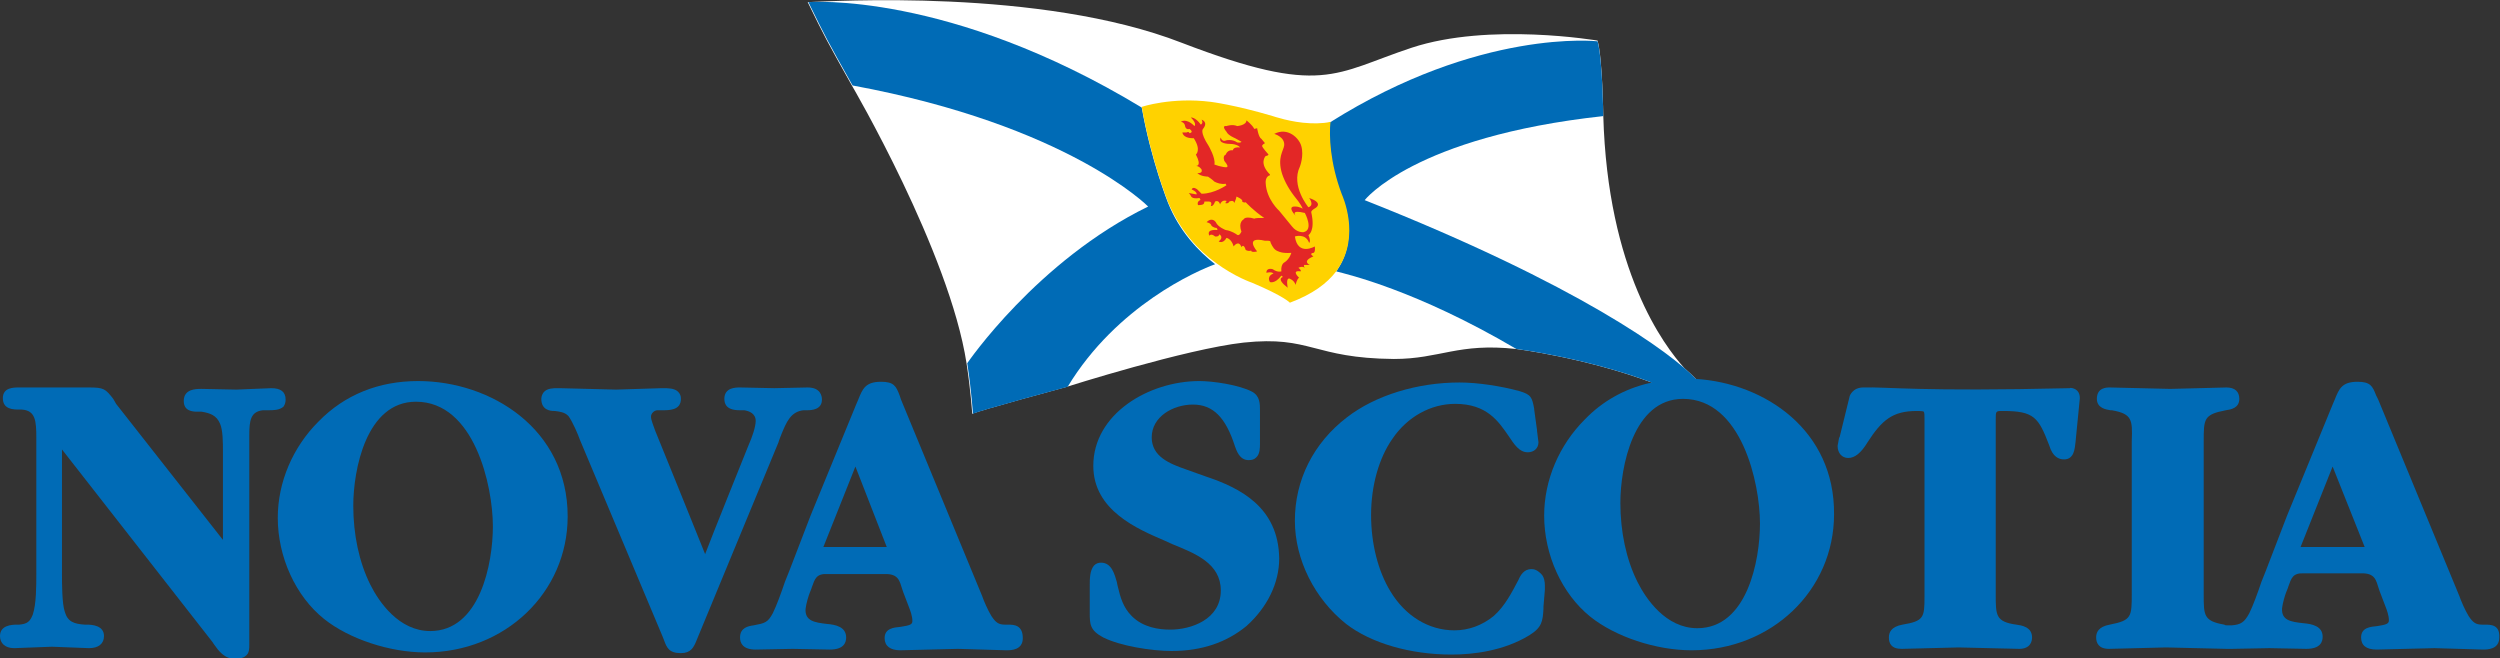 <?xml version="1.0" encoding="utf-8"?>
<!-- Generator: Adobe Illustrator 24.1.0, SVG Export Plug-In . SVG Version: 6.00 Build 0)  -->
<svg version="1.1" id="Layer_1" xmlns="http://www.w3.org/2000/svg" xmlns:xlink="http://www.w3.org/1999/xlink" x="0px" y="0px"
	 viewBox="0 0 351 92.4" style="enable-background:new 0 0 351 92.4;" xml:space="preserve">
<rect x="0" y="0" width="351" height="92.4" fill="#333333" stroke="none"/>
<style type="text/css">
	.st0{fill:none;}
	.st1{fill:#006BB6;}
	.st2{fill:#FFFFFF;}
	.st3{fill:#FFD200;}
	.st4{fill:#E32726;}
</style>
<rect x="-42.4" y="-37" class="st0" width="435.4" height="168.3"/>
<g>
	<g>
		<path class="st1" d="M40.1,56.1c0-1.1-0.7-1.6-2-1.6l-2.5,0.1l-2.4,0.1l-4.9-0.1c-0.8,0-2.5,0-2.5,1.7c0,1.4,1.2,1.5,1.9,1.5
			l0.6,0c1.2,0.2,2.1,0.5,2.6,1.7c0.4,0.9,0.4,2.7,0.4,3.8c0,0,0,10.3,0,12.5c-1.5-1.9-15-19.1-15-19.1L15.9,56
			c-1.1-1.4-1.3-1.6-3.4-1.6H2.7c-0.8,0-2.3,0-2.3,1.5c0,1.6,1.5,1.6,2.3,1.6l0.3,0c2,0.1,2.1,1.6,2.1,4l0,0.5v17.7l0,0.8
			c0,1.8,0,4.3-0.5,5.8c-0.4,1-0.8,1.3-1.9,1.4c0,0-0.3,0-0.3,0c-0.8,0-2.4,0.1-2.4,1.6c0,1,0.7,1.7,2,1.7l5.3-0.2l5.2,0.2
			c1.3,0,2.1-0.6,2.1-1.7c0-1.5-1.7-1.6-2.4-1.6l-0.3,0c-1.5-0.1-2.4-0.4-2.8-1.8c-0.4-1.1-0.4-4.1-0.4-5.4c0,0,0-15.1,0-17.4
			c1.5,1.9,21.1,27,21.1,27c0,0,0.2,0.3,0.2,0.3c0.7,1,1.5,2.1,3,2.1c0.8,0,1.3-0.2,1.6-0.5c0.4-0.4,0.4-0.9,0.4-1.6
			c0-0.1,0-0.3,0-0.5l0-0.5V62.4l0-0.7c0-0.2,0-0.4,0-0.6c0-2.1,0.2-3.3,1.9-3.5c0,0,0.7,0,0.7,0c0.8,0,1.6,0,2.2-0.5
			C40,56.8,40.1,56.5,40.1,56.1z"/>
		<path class="st1" d="M58.7,53.5c-5.5,0-10.3,1.9-14,5.7c-3.6,3.6-5.7,8.5-5.7,13.5c0,5.5,2.5,11,6.5,14.2
			c3.5,2.8,9.2,4.7,14.2,4.7c11.2,0,20-8.4,20-19.1C79.7,60.2,68.9,53.5,58.7,53.5z M60.4,88.6c-4.4,0-7.2-4.1-8.4-6.5
			c-1.6-3.2-2.4-7.1-2.4-11.1c0-5,1.8-14.6,8.8-14.6c8.2,0,10.8,11.8,10.8,17.5C69.2,79.1,67.4,88.6,60.4,88.6z"/>
		<path class="st1" d="M109.7,61c0.7-1.7,1.3-3.2,3.1-3.4c0,0,0.5,0,0.5,0c0.7,0,2.1-0.1,2.1-1.5c0-0.5-0.2-1.7-2-1.7l-4.7,0.1
			l-4.8-0.1c-0.6,0-2.2,0-2.2,1.6c0,1.5,1.4,1.6,2.2,1.6l0.6,0c0.6,0.1,1.6,0.4,1.6,1.5c0,0.8-0.5,2.3-1,3.4c0,0-5.4,13.4-6.1,15.3
			C98.3,76,92,60.5,92,60.5c-0.2-0.6-0.6-1.5-0.6-2c0-0.5,0.5-0.9,0.9-0.9c0,0,0.7,0,0.7,0c1,0,2.6,0,2.6-1.6c0-0.4-0.1-0.7-0.4-1
			c-0.5-0.5-1.4-0.5-2.1-0.5l-0.2,0l-6.4,0.2l-7.9-0.2l-0.3,0c-0.6,0-1.4,0-1.9,0.5c-0.2,0.2-0.4,0.6-0.4,1c0,1.6,1.3,1.7,1.8,1.7
			c0,0,0.1,0,0.1,0c0.8,0.1,1.4,0.2,1.9,0.7c0.6,0.8,1.4,2.7,1.6,3.3c0,0,11.6,27.6,11.6,27.6c0,0,0.2,0.5,0.2,0.5
			c0.4,1.1,0.7,1.9,2.4,1.9c1.4,0,1.8-0.8,2.2-1.8c0,0,11.5-27.8,11.5-27.8C109.3,62,109.7,61,109.7,61z"/>
		<path class="st1" d="M141.5,87.7l-0.4,0c-0.9,0-1.3-0.3-1.9-1.2c-0.5-0.8-1.1-2.2-1.3-2.8c0,0-11.4-27.6-11.4-27.6
			c0,0-0.2-0.6-0.2-0.6c-0.5-1.3-0.8-1.9-2.6-1.9c-2.2,0-2.6,1-3.2,2.5l-0.3,0.7l-6.4,15.6l-3,7.8l-0.6,1.5
			c-0.5,1.5-1.2,3.4-1.7,4.4c-0.7,1.3-1.1,1.4-2.7,1.7c-0.7,0.1-1.9,0.3-1.9,1.7c0,0.8,0.4,1.7,2.2,1.7l5.2-0.1l5.2,0.1
			c2,0,2.3-1,2.3-1.7c0-1.5-1.5-1.8-2.7-1.9c-1.7-0.2-3.1-0.4-3-2.1c0.1-0.8,0.4-1.8,0.6-2.3c0,0,0.2-0.5,0.2-0.5
			c0,0,0.1-0.3,0.1-0.3c0.4-1.1,0.6-1.9,2.2-1.8h7.9c2.1-0.1,2.2,1,2.6,2.2l0.1,0.3c0,0,0.8,2.1,0.8,2.1c0.2,0.5,0.5,1.3,0.5,2
			c0,0.5-0.4,0.6-1.6,0.8c-1,0.1-2.3,0.2-2.3,1.6c0,1.1,0.8,1.7,2.2,1.7l8.1-0.2l6.8,0.2c0.6,0,2.3,0,2.3-1.7
			C143.6,87.7,142.3,87.7,141.5,87.7z M124.5,76.8h-8.9l4.5-11.3L124.5,76.8z"/>
		<line class="st1" x1="323" y1="76.7" x2="323" y2="76.7"/>
		<path class="st1" d="M348.9,87.7l-0.4,0c-0.9,0-1.3-0.3-1.9-1.2c-0.5-0.8-1.1-2.2-1.3-2.8c0,0-11.4-27.6-11.4-27.6
			c0,0-0.3-0.6-0.3-0.6c-0.5-1.3-0.8-1.9-2.6-1.9c-2.2,0-2.6,1-3.2,2.5l-0.3,0.7l-6.4,15.6l-3,7.8l-0.6,1.5
			c-0.5,1.5-1.2,3.4-1.7,4.4c-0.7,1.3-1.2,1.6-2.5,1.7c-0.2,0-0.3,0-0.5,0c-0.3,0-0.4,0-0.5-0.1c-2.9-0.5-2.9-1.3-2.9-4.2l0-0.6
			V62.7l0-0.7c0-3.2,0-3.8,3.1-4.4c0.7-0.1,1.9-0.3,1.9-1.6c0-1-0.6-1.6-1.8-1.6l-3.9,0.1l-4,0.1l-8.5-0.2c-0.4,0-1.8,0-1.8,1.6
			c0,1.3,1.3,1.5,1.9,1.6l0.2,0c2.9,0.5,2.9,1.4,2.8,4.3l0,0.8l0,20.6c0,3.3,0,3.8-3.1,4.4c-1.6,0.3-1.9,1.1-1.9,1.8
			c0,0.7,0.3,1.6,1.8,1.6l8-0.2l8.5,0.2v0c0.2,0,0.5,0,0.8,0l5.2-0.1l5.2,0.1c2,0,2.3-1,2.3-1.7c0-1.5-1.5-1.8-2.7-1.9
			c-1.8-0.2-3.1-0.4-3-2.1c0.1-0.8,0.4-1.8,0.6-2.3c0,0,0.2-0.5,0.2-0.5c0,0,0.1-0.3,0.1-0.3c0.4-1.1,0.6-1.9,2.2-1.8h7.9
			c2.1-0.1,2.2,1,2.6,2.2l0.1,0.3c0,0,0.8,2.1,0.8,2.1c0.2,0.5,0.5,1.3,0.5,2c0,0.5-0.4,0.6-1.6,0.8c-1,0.1-2.3,0.2-2.3,1.6
			c0,1.1,0.7,1.7,2.2,1.7l8.1-0.2l6.8,0.2c0.6,0,2.3,0,2.3-1.7C351,87.7,349.7,87.7,348.9,87.7z M323,76.8l4.5-11.3l4.5,11.3H323z"
			/>
		<path class="st1" d="M169.3,66.9c0,0-2.8-1-2.8-1c-2.3-0.8-4.8-1.8-4.8-4.5c0-2.9,3-4.6,5.8-4.6c2.8,0,4.6,1.8,5.9,5.9
			c0.2,0.5,0.6,1.9,1.9,1.9c0.5,0,0.8-0.1,1.1-0.4c0.5-0.5,0.5-1.3,0.5-2V58l0-0.4c0-0.9,0-2-1.1-2.6c-1.9-1-5.6-1.5-7.4-1.5
			c-7.1,0-14.9,4.6-14.9,11.9c0,6.3,6.3,8.9,10,10.5c0,0,1.1,0.5,1.1,0.5c3.2,1.3,6.8,2.7,6.8,6.5c0,4.1-4.2,5.5-7.1,5.5
			c-1.6,0-3.8-0.3-5.4-1.9c-1.2-1.2-1.6-2.6-2-4.3l-0.1-0.5c-0.3-1-0.7-2.7-2.2-2.7c-0.4,0-0.7,0.1-1,0.4c-0.6,0.7-0.6,1.9-0.6,2.8
			l0,0.3v3.1l0,0.4c0,1.6,0,2.5,1.9,3.5c2.4,1.2,6.8,1.9,9.6,1.9c4.2,0,7.7-1.2,10.5-3.5c2.9-2.6,4.6-6,4.6-9.5
			C179.5,71.2,174.1,68.5,169.3,66.9z"/>
		<path class="st1" d="M215,79.9c-1,0-1.5,0.8-1.8,1.5c-0.9,1.7-1.9,3.7-3.5,5.1c-1.6,1.3-3.5,2-5.5,2c-3.6,0-6.9-2-9-5.5
			c-1.7-2.8-2.7-6.6-2.7-10.7c0-4.1,1.1-8,3-10.7c2.1-3.1,5.4-4.9,8.8-4.9c4.5,0,6.1,2.5,7.5,4.5c0.8,1.2,1.5,2.3,2.7,2.3
			c0.9,0,1.5-0.6,1.5-1.4l-0.2-1.6l0-0.1c0,0-0.4-2.9-0.4-2.9c0,0,0-0.1,0-0.1c-0.3-1.6-0.4-2-2.1-2.5c-2.6-0.7-5.8-1.2-8.4-1.2
			c-5.9,0-11.8,1.8-15.8,4.9c-4.7,3.6-7.3,8.8-7.3,14.5c0,5.5,2.8,11,7.2,14.5c3.5,2.7,9,4.3,14.8,4.3c3,0,7.3-0.5,10.9-2.7
			c1.8-1.1,1.9-2,2-3.7c0,0,0-0.3,0-0.3c0,0,0.2-2.4,0.2-2.4c0-0.2,0-0.4,0-0.6c0-0.5-0.1-1.2-0.5-1.6C215.8,80,215.4,79.9,215,79.9
			z"/>
		<path class="st1" d="M292,56l-0.6,6.1c-0.1,0.9-0.2,2.4-1.6,2.4c-0.7,0-1.6-0.3-2.1-2c-1.5-3.9-2.1-4.8-6.5-4.8c-1,0-1,0-1,1.2v24
			l0,0.6c0,2.9,0,3.8,2.9,4.2c0.7,0.1,2.2,0.3,2.2,1.8c0,0.5-0.2,1.6-1.8,1.6l-8.5-0.2l-8,0.2c-1.5,0-1.8-0.8-1.8-1.6
			c0-0.7,0.3-1.5,1.9-1.8c3-0.5,3.1-1,3.1-3.9c0-0.1,0-24.8,0-24.8l0-0.2c0-0.4,0-0.9-0.1-1c-0.1-0.1-0.7-0.1-1-0.1
			c-3.4,0-4.9,1.3-6.9,4.4c-0.9,1.5-1.8,2.2-2.7,2.2c-0.9,0-1.5-0.7-1.5-1.7l0.2-1.1c0,0,0.1-0.2,0.1-0.2l1.4-5.7
			c0,0,0.4-1.2,1.9-1.2c3.4-0.1,7.8,0.6,29,0.1C290.5,54.4,292.1,54.4,292,56z"/>
	</g>
	<g>
		<path class="st2" d="M237.7,53.2c0.1,0,0.3,0,0.4,0c-0.4-0.4-0.9-0.9-1.6-1.5c-2.9-3.2-10.8-13.7-11.4-35.5c0,0-0.1-8-0.8-10.5
			c0,0-15.2-2.6-26.1,1c-10.9,3.6-12.5,6.9-32.3-0.7c-19.8-7.7-49.4-5.8-52.5-5.7c2.5,5.1,2.5,5.1,6.2,11.7c0,0,13.7,23.4,16.1,39
			c0.6,3.9,0.8,7.1,0.8,7.1c0.7-0.4,13.3-3.8,13.3-3.8s16.7-5.3,24.8-6.2c9.5-1,9.7,2.2,21.1,2.3c6.5,0,9-2.3,17.2-1.4c0,0,0,0,0,0
			c0,0,9.6,1.2,19,4.7C232.8,53.5,234.5,53.2,237.7,53.2z"/>
		<g>
			<path class="st1" d="M164,28.5c0,0-2.4-6-3.7-13.4C133.2-1.3,113.5,0.3,113.5,0.3c2.5,5.1,2.5,5.1,6.2,11.7
				c30.3,5.6,41.5,17,41.5,17c-15.6,7.6-25.4,22-25.4,22c0.6,3.9,0.8,7.1,0.8,7.1c0.7-0.4,13.3-3.8,13.3-3.8
				c6.9-11.4,18.2-16.3,20.7-17.2C168.3,35.3,165.6,32.5,164,28.5z"/>
			<path class="st1" d="M238.1,53.2c-3.4-3.6-16.4-13.2-46.5-25.1c0,0,6.9-8.9,33.5-11.8c0,0-0.1-8-0.8-10.5c0,0-16.5-1.9-37.6,11.4
				c-0.2,1.9-0.1,5.6,1.6,10.2c0,0,2.8,5.8-0.7,10.7c1.5,0.4,11.2,2.6,25.3,10.9c0,0,9.6,1.2,19,4.7c-0.3,0.1-0.4,0.1-0.4,0.1
				c-3.4,0.8-6.5,2.5-9,5.1c-3.6,3.6-5.7,8.5-5.7,13.5c0,5.5,2.5,11,6.5,14.2c3.5,2.8,9.2,4.7,14.2,4.7c11.2,0,20-8.4,20-19.1
				C257.6,60.4,247.8,53.8,238.1,53.2z M238.3,88.2c-4.4,0-7.2-4.1-8.4-6.5c-1.6-3.2-2.4-7.1-2.4-11.1c0-5,1.8-14.6,8.8-14.6
				c8.2,0,10.8,11.8,10.8,17.5C247.1,78.7,245.3,88.2,238.3,88.2z"/>
		</g>
		<path class="st3" d="M188.4,27.3c-1.7-4.5-1.8-8.3-1.6-10.2c0,0,0,0,0,0c-1.1,0.3-2.8,0.2-2.9,0.2c-2.6-0.1-5.2-1-5.2-1
			c-5.4-1.6-8.7-2-8.7-2c-5.5-0.7-9.7,0.7-9.7,0.7c0,0,0,0,0,0c1.3,7.4,3.7,13.4,3.7,13.4c1.7,4,4.3,6.8,6.7,8.5
			c2.7,2,5.1,2.8,5.1,2.8c4.5,1.9,5.3,2.8,5.3,2.8c3.2-1.2,5.2-2.7,6.5-4.4c0.1-0.1,0.2-0.2,0.2-0.3
			C191.1,33.1,188.4,27.3,188.4,27.3z"/>
		<path class="st4" d="M176.5,35.3c0,0-1.9-2.2,1.1-1.5c0,0,0.3,0,0.3,0c0.3,0,0.5,0,0.5,0.3c0.3,0.6,0.5,1,1.1,1.2
			c0,0,0.5,0.3,1.8,0.2c0,0-0.2,0.8-0.9,1.3c0,0-0.6,0.2-0.5,1.3c0,0-0.5,0.2-1.2-0.3c0,0-0.9-0.3-0.9,0.5c0,0,0.7-0.2,1,0.1
			c0,0-1,0.3-0.5,1.2c0,0,0.7,0.3,1.6-0.9c0,0,0.2,0.1,0.2,0.2c0,0-1,0.2,0.7,1.5c0,0-0.3-1.3,0.2-1.3c0,0,0.7,0.2,0.9,0.9
			c0,0,0.2-0.9,0.5-1c0,0-1.2-1.1,0.2-0.9c0,0,0.2-0.1-0.3-0.5c0,0,0.5-0.3,0.9,0c0,0-0.2-0.2-0.1-0.4h0.8c0,0-1.2-0.5,0.5-1.2
			c0,0-0.7-0.4,0-0.5c0,0,0.3,0,0.2-0.9c0,0-2.4,1.4-2.8-1.4c0,0,1.5-0.5,2,0.9c0,0,0.3-0.2-0.1-1.1c0,0,1-0.5,0.4-3.2
			c0,0-0.1-0.2,0.6-0.6c0,0,1.2-0.7-0.9-1.4c0,0,0.8,1-0.1,1.3c0,0-2.5-3-1.2-5.7c0,0,0.6-1.5,0.2-2.9c-0.3-1.1-1.9-2.7-3.8-1.7
			c0,0,1.5,0.4,1.4,1.6c-0.1,0.8-1,1.7-0.3,4c0.4,1.2,1.1,2.4,2,3.5c0,0,0.6,0.7,0.9,1.4c0,0-0.5-0.3-1-0.3c0,0-1.4-0.2,0.1,1.4
			c-0.2-0.2-0.8-1,1.2-0.5c0,0,1.3,2.4-0.2,2.7c0,0-0.9,0.1-1.6-0.8c0,0-1.3-1.6-1.8-2.2c0,0-1.8-1.6-1.9-3.9c0,0-0.1-0.9,0.6-1.1
			c0,0,0,0,0,0c0,0,0-0.1,0-0.1c-1.6-1.6-0.6-2.6-0.6-2.6c0.3,0,0.4-0.2,0.4-0.2s-0.9-1-0.9-1.2c0-0.2,0.4-0.4,0.4-0.4l-0.5-0.6
			c-0.4-0.2-0.6-1.5-0.6-1.5l-0.4,0.1c-0.3-0.6-1.1-1.2-1.1-1.2c0,0.7-1.3,0.8-1.3,0.8c-0.7-0.3-1.5,0-1.5,0c-0.8-0.1,0,0.8,0,0.8
			c0.2,0.5,1.2,0.9,1.2,0.9l0.9,0.5c-0.1,0.2-0.6,0.1-0.6,0.1c-0.7-0.5-1.5-0.3-1.5-0.3c-0.7,0.3-0.8-0.4-0.8-0.4
			c-0.5,0.9,1.2,0.9,1.2,0.9c1.2,0,1.5,0.5,1.5,0.5c-1-0.1-1,0.4-1,0.4c-0.8-0.1-1,0.6-1,0.6c-0.5,0.2-0.2,0.9-0.2,0.9
			c1,1.2,0.1,0.9-0.8,0.7l-0.6-0.2c0.2-0.9-0.8-2.6-0.8-2.6c-1.3-2-0.8-2.4-0.8-2.4c0.8-1-0.2-1.3-0.2-1.3c0.3,0.5-0.1,0.7-0.1,0.7
			c-0.8-1.1-1.4-1-1.4-1c0.9,0.9,0.5,1.2,0.5,1.2c-1.2-1.2-1.9-0.6-1.9-0.6c0.6,0.1,0.6,0.7,0.6,0.7c0.2,0.5,0.6,0.3,0.6,0.3
			c0.7,0.5,0,0.6,0,0.6c-0.1-0.3-0.4-0.1-0.4-0.1c-0.3,0-0.6,0-0.6,0c0.2,0.9,1.5,0.8,1.6,0.8c1.1,1.7,0.3,2.3,0.3,2.3
			c0.9,1.7,0,1.6,0,1.6c0.5,0,0.8,0.5,0.8,0.5c0.2,0.6-0.6,0.5-0.6,0.5c0.5,0.5,1.5,0.5,1.5,0.5c0.6,0.4,0.8,0.6,0.9,0.7
			c0.4,0.2,0.9,0.4,1.6,0.3c0,0.1,0,0.1,0.1,0.2c0,0-1.7,1.2-3.5,1.2c0,0-0.2-0.2-0.6-0.6c0,0-0.6-0.5-0.8,0c0,0,0.8,0.3,0.7,0.7
			l-1.1-0.2c0,0,0.2,0.2,0.3,0.4c0,0,0.1,0.5,1.2,0.3c0,0,0.2,0.2,0.1,0.3c0,0-0.5,0.2-0.3,0.7c0,0,0.5,0,0.7-0.1
			c0,0,0.2-0.1,0.2-0.4h0.5c0,0,0.7-0.1,0.4,0.6c0,0,0.3,0.2,0.6-0.6c0,0,0.5-0.3,0.7,0.4c0,0,0.2-0.7,0.9-0.5c0,0,0,0.2-0.2,0.3
			c0,0,0.4,0.2,0.6-0.2c0,0,0.6-0.3,0.7,0.2c0,0,0.3-0.7,0.3-0.9c0,0,1,0.4,0.8,0.7c0,0,0.2,0.2,0.5,0.1c0,0,1.1,1.2,2.6,2.2
			c-0.7,0-1.2,0-1.4,0.1c0,0-0.4-0.1-0.4-0.1c0,0-0.9-0.2-1.1,0.2c0,0-0.8,0.4-0.3,1.7c0,0-0.3,0.8-0.7,0.4c0,0-0.7-0.5-1.5-0.6
			c0,0-1.1-0.4-1.4-1.1c0,0-0.5-0.8-1.3,0c0,0,0.6,0.1,0.7,0.5c0,0,0.3,0.3,0.7,0.3c0,0,0.2,0.2,0.1,0.3c0,0-1.6-0.2-1.1,0.8
			c0,0,0.2-0.4,0.8,0.1c0,0,0.5,0.1,0.6-0.3c0,0,0.7,0.4-0.1,1c0,0,0.6,0.4,1.1-0.5c0,0,0.7,0.1,1,1.2c0,0,0.7-1,1.1,0.1
			c0,0,0.3-0.6,0.6,0.4c0,0,0.5,0.3,0.9,0C175.5,35.2,175.7,35.5,176.5,35.3z"/>
	</g>
</g>
</svg>

